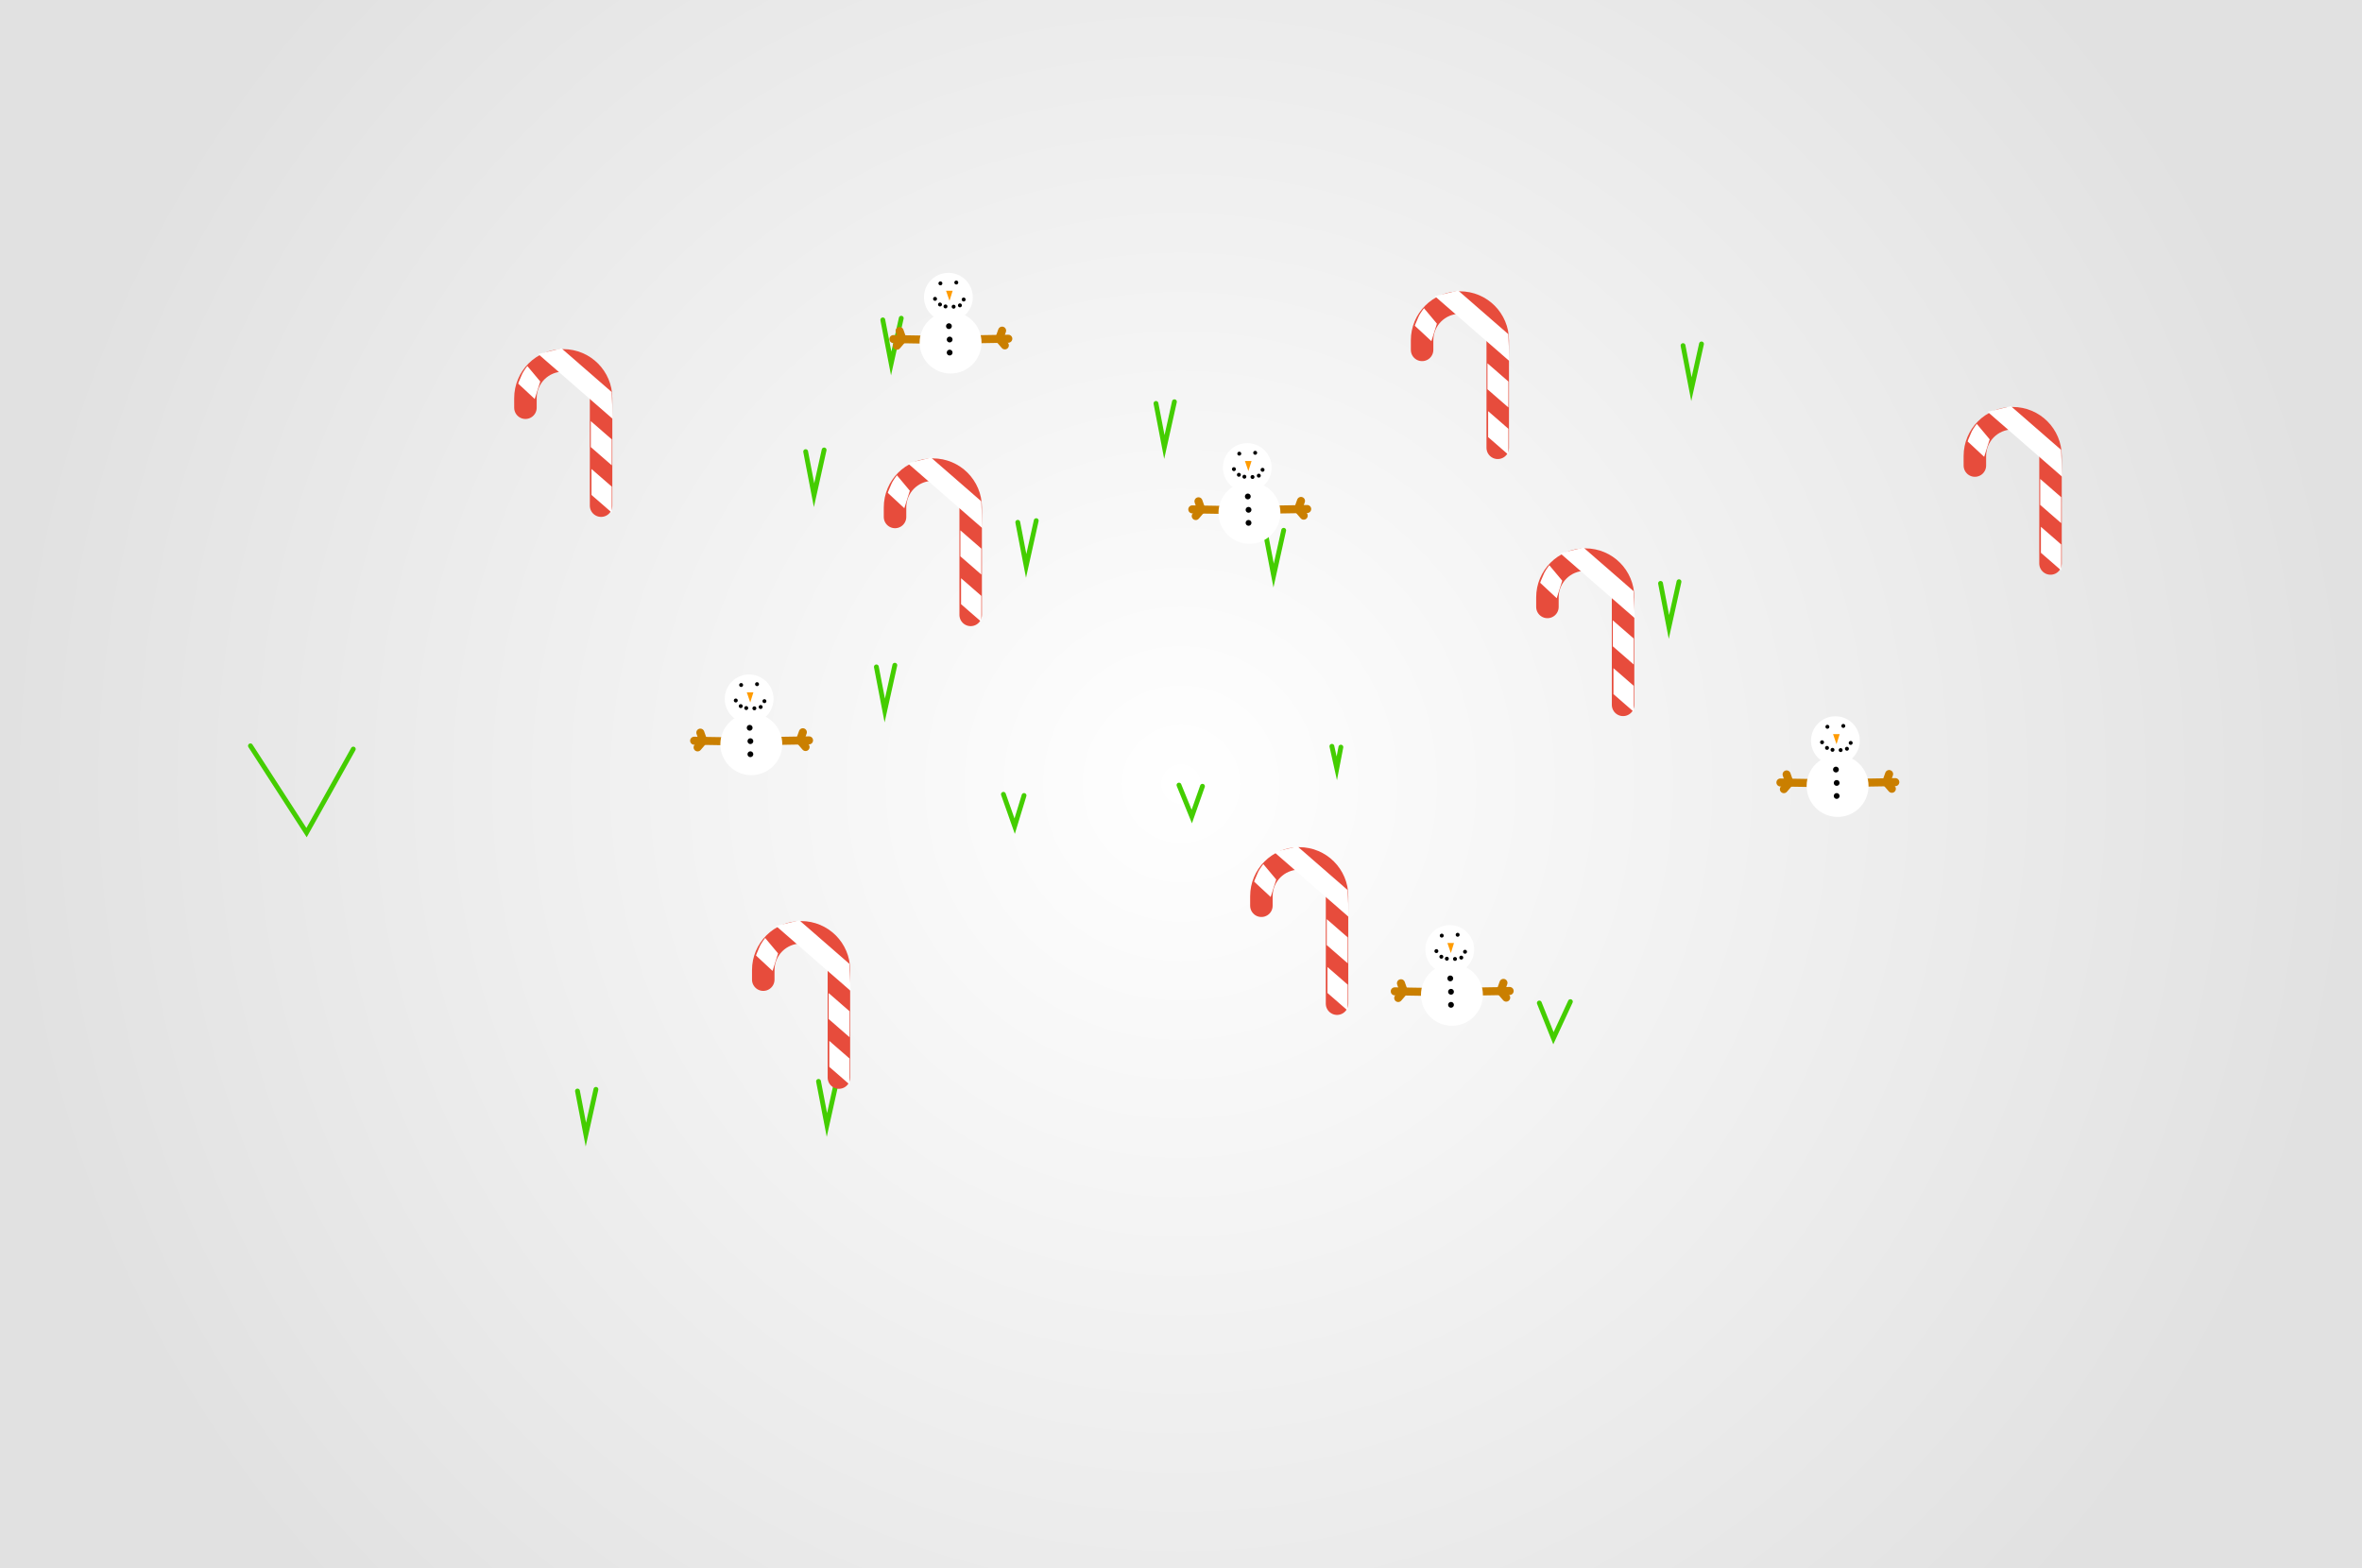 <svg version="1.1" xmlns="http://www.w3.org/2000/svg" xmlns:xlink="http://www.w3.org/1999/xlink" width="734.953" height="488" viewBox="0,0,734.953,488"><rect x="0" y="0" width="734.953" height="488" fill="#333333" stroke="none"/><defs><radialGradient cx="239" cy="195" r="367.477" gradientUnits="userSpaceOnUse" id="color-1"><stop offset="0" stop-color="#ffffff"/><stop offset="1" stop-color="#e1e1e1"/></radialGradient></defs><g transform="translate(128.477,49)"><g data-paper-data="{&quot;isPaintingLayer&quot;:true}" fill-rule="nonzero" stroke-linejoin="miter" stroke-miterlimit="10" stroke-dasharray="" stroke-dashoffset="0" style="mix-blend-mode: normal"><path d="M-128.477,439v-488h734.953v488z" fill="url(#color-1)" stroke="none" stroke-width="0" stroke-linecap="butt"/><path d="M190.161,198.58l-2.917,9.549l-3.5,-9.917" fill="none" stroke="#44cd00" stroke-width="1.5" stroke-linecap="round"/><path d="M288.747,183.526l-1.27,6.603l-1.524,-6.857" fill="none" stroke="#44cd00" stroke-width="1.5" stroke-linecap="round"/><path d="M127.953,91.038l-3.131,14.091l-2.609,-13.569" fill="none" stroke="#44cd00" stroke-width="1.5" stroke-linecap="round"/><path d="M360.161,262.74l-5.273,11.389l-4.394,-10.967" fill="none" stroke="#44cd00" stroke-width="1.5" stroke-linecap="round"/><path d="M245.679,195.705l-3.323,9.424l-3.987,-9.786" fill="none" stroke="#44cd00" stroke-width="1.5" stroke-linecap="round"/><path d="M-18.547,184.129l-14.545,26l-17.455,-27" fill="none" stroke="#44cd00" stroke-width="1.5" stroke-linecap="round"/><path d="M131.953,287.038l-3.131,14.091l-2.609,-13.569" fill="none" stroke="#44cd00" stroke-width="1.5" stroke-linecap="round"/><path d="M56.953,290.038l-3.131,14.091l-2.609,-13.569" fill="none" stroke="#44cd00" stroke-width="1.5" stroke-linecap="round"/><path d="M393.953,132.038l-3.131,14.091l-2.609,-13.569" fill="none" stroke="#44cd00" stroke-width="1.5" stroke-linecap="round"/><path d="M400.953,58.038l-3.131,14.091l-2.609,-13.569" fill="none" stroke="#44cd00" stroke-width="1.5" stroke-linecap="round"/><path d="M236.953,76.038l-3.131,14.091l-2.609,-13.569" fill="none" stroke="#44cd00" stroke-width="1.5" stroke-linecap="round"/><path d="M270.953,116.038l-3.131,14.091l-2.609,-13.569" fill="none" stroke="#44cd00" stroke-width="1.5" stroke-linecap="round"/><path d="M151.953,50.038l-3.131,14.091l-2.609,-13.569" fill="none" stroke="#44cd00" stroke-width="1.5" stroke-linecap="round"/><path d="M149.953,158.038l-3.131,14.091l-2.609,-13.569" fill="none" stroke="#44cd00" stroke-width="1.5" stroke-linecap="round"/><path d="M193.953,113.038l-3.131,14.091l-2.609,-13.569" fill="none" stroke="#44cd00" stroke-width="1.5" stroke-linecap="round"/><g stroke-linecap="round"><path d="M264.017,232.894v-2.964c0,-6.519 5.248,-11.768 11.768,-11.768v0c6.519,0 11.768,5.248 11.768,11.768v33.44" fill="none" stroke="#e74c3c" stroke-width="7"/><path d="M290.87,257.449v8.08l-6.305,-5.49v-8.08z" fill="#ffffff" stroke="none" stroke-width="20"/><path d="M268.627,224.734l-1.717,5.444l-5.153,-4.792c0,0 0.308,-0.942 0.698,-1.736c0.1,-0.203 0.478,-1.17 0.638,-1.464c0.572,-1.051 1.511,-2.265 1.511,-2.265z" fill="#ffffff" stroke="none" stroke-width="20"/><path d="M290.87,242.739v8.08l-6.515,-5.673v-8.08z" fill="#ffffff" stroke="none" stroke-width="20"/><path d="M290.856,228.017l0.345,8.381l-23.232,-20.23l7.273,-1.747z" fill="#ffffff" stroke="none" stroke-width="20"/></g><g stroke-linecap="round"><path d="M314.017,59.894v-2.964c0,-6.519 5.248,-11.768 11.768,-11.768v0c6.519,0 11.768,5.248 11.768,11.768v33.44" fill="none" stroke="#e74c3c" stroke-width="7"/><path d="M340.87,84.449v8.08l-6.305,-5.49v-8.08z" fill="#ffffff" stroke="none" stroke-width="20"/><path d="M318.627,51.734l-1.717,5.444l-5.153,-4.792c0,0 0.308,-0.942 0.698,-1.736c0.1,-0.203 0.478,-1.17 0.638,-1.464c0.572,-1.051 1.511,-2.265 1.511,-2.265z" fill="#ffffff" stroke="none" stroke-width="20"/><path d="M340.87,69.739v8.08l-6.515,-5.673v-8.08z" fill="#ffffff" stroke="none" stroke-width="20"/><path d="M340.856,55.017l0.345,8.381l-23.232,-20.23l7.273,-1.747z" fill="#ffffff" stroke="none" stroke-width="20"/></g><g stroke-linecap="round"><path d="M150.017,111.894v-2.964c0,-6.519 5.248,-11.768 11.768,-11.768v0c6.519,0 11.768,5.248 11.768,11.768v33.44" fill="none" stroke="#e74c3c" stroke-width="7"/><path d="M176.87,136.449v8.08l-6.305,-5.49v-8.08z" fill="#ffffff" stroke="none" stroke-width="20"/><path d="M154.627,103.734l-1.717,5.444l-5.153,-4.792c0,0 0.308,-0.942 0.698,-1.736c0.1,-0.203 0.478,-1.17 0.638,-1.464c0.572,-1.051 1.511,-2.265 1.511,-2.265z" fill="#ffffff" stroke="none" stroke-width="20"/><path d="M176.87,121.739v8.08l-6.515,-5.673v-8.08z" fill="#ffffff" stroke="none" stroke-width="20"/><path d="M176.856,107.017l0.345,8.381l-23.232,-20.23l7.273,-1.747z" fill="#ffffff" stroke="none" stroke-width="20"/></g><g stroke-linecap="round"><path d="M109.017,255.894v-2.964c0,-6.519 5.248,-11.768 11.768,-11.768v0c6.519,0 11.768,5.248 11.768,11.768v33.44" fill="none" stroke="#e74c3c" stroke-width="7"/><path d="M135.87,280.449v8.08l-6.305,-5.49v-8.08z" fill="#ffffff" stroke="none" stroke-width="20"/><path d="M113.627,247.734l-1.717,5.444l-5.153,-4.792c0,0 0.308,-0.942 0.698,-1.736c0.1,-0.203 0.478,-1.17 0.638,-1.464c0.572,-1.051 1.511,-2.265 1.511,-2.265z" fill="#ffffff" stroke="none" stroke-width="20"/><path d="M135.87,265.739v8.08l-6.515,-5.673v-8.08z" fill="#ffffff" stroke="none" stroke-width="20"/><path d="M135.856,251.017l0.345,8.381l-23.232,-20.23l7.273,-1.747z" fill="#ffffff" stroke="none" stroke-width="20"/></g><g stroke-linecap="round"><path d="M486.017,95.894v-2.964c0,-6.519 5.248,-11.768 11.768,-11.768v0c6.519,0 11.768,5.248 11.768,11.768v33.44" fill="none" stroke="#e74c3c" stroke-width="7"/><path d="M512.87,120.449v8.08l-6.305,-5.49v-8.08z" fill="#ffffff" stroke="none" stroke-width="20"/><path d="M490.627,87.734l-1.717,5.444l-5.153,-4.792c0,0 0.308,-0.942 0.698,-1.736c0.1,-0.203 0.478,-1.17 0.638,-1.464c0.572,-1.051 1.511,-2.265 1.511,-2.265z" fill="#ffffff" stroke="none" stroke-width="20"/><path d="M512.87,105.739v8.08l-6.515,-5.673v-8.08z" fill="#ffffff" stroke="none" stroke-width="20"/><path d="M512.856,91.017l0.345,8.381l-23.232,-20.23l7.273,-1.747z" fill="#ffffff" stroke="none" stroke-width="20"/></g><g stroke-linecap="round"><path d="M35.017,77.894v-2.964c0,-6.519 5.248,-11.768 11.768,-11.768v0c6.519,0 11.768,5.248 11.768,11.768v33.44" fill="none" stroke="#e74c3c" stroke-width="7"/><path d="M61.87,102.449v8.08l-6.305,-5.49v-8.08z" fill="#ffffff" stroke="none" stroke-width="20"/><path d="M39.627,69.734l-1.717,5.444l-5.153,-4.792c0,0 0.308,-0.942 0.698,-1.736c0.1,-0.203 0.478,-1.17 0.638,-1.464c0.572,-1.051 1.511,-2.265 1.511,-2.265z" fill="#ffffff" stroke="none" stroke-width="20"/><path d="M61.87,87.739v8.08l-6.515,-5.673v-8.08z" fill="#ffffff" stroke="none" stroke-width="20"/><path d="M61.856,73.017l0.345,8.381l-23.232,-20.23l7.273,-1.747z" fill="#ffffff" stroke="none" stroke-width="20"/></g><g stroke-linecap="round"><path d="M353.017,139.894v-2.964c0,-6.519 5.248,-11.768 11.768,-11.768v0c6.519,0 11.768,5.248 11.768,11.768v33.44" fill="none" stroke="#e74c3c" stroke-width="7"/><path d="M379.87,164.449v8.08l-6.305,-5.49v-8.08z" fill="#ffffff" stroke="none" stroke-width="20"/><path d="M357.627,131.734l-1.717,5.444l-5.153,-4.792c0,0 0.308,-0.942 0.698,-1.736c0.1,-0.203 0.478,-1.17 0.638,-1.464c0.572,-1.051 1.511,-2.265 1.511,-2.265z" fill="#ffffff" stroke="none" stroke-width="20"/><path d="M379.87,149.739v8.08l-6.515,-5.673v-8.08z" fill="#ffffff" stroke="none" stroke-width="20"/><path d="M379.856,135.017l0.345,8.381l-23.232,-20.23l7.273,-1.747z" fill="#ffffff" stroke="none" stroke-width="20"/></g><g><path d="M315.027,246.511c0,-4.193 3.399,-7.592 7.592,-7.592c4.193,0 7.592,3.399 7.592,7.592c0,4.193 -3.399,7.592 -7.592,7.592c-4.193,0 -7.592,-3.399 -7.592,-7.592z" fill="#ffffff" stroke="none" stroke-width="0" stroke-linecap="butt"/><path d="M317.852,247.013c0,-0.34 0.275,-0.615 0.615,-0.615c0.34,0 0.615,0.275 0.615,0.615c0,0.34 -0.275,0.615 -0.615,0.615c-0.34,0 -0.615,-0.275 -0.615,-0.615z" fill="#000000" stroke="none" stroke-width="0" stroke-linecap="butt"/><path d="M319.395,248.767c0,-0.34 0.275,-0.615 0.615,-0.615c0.34,0 0.615,0.275 0.615,0.615c0,0.34 -0.275,0.615 -0.615,0.615c-0.34,0 -0.615,-0.275 -0.615,-0.615z" fill="#000000" stroke="none" stroke-width="0" stroke-linecap="butt"/><path d="M321.106,249.371c0,-0.34 0.275,-0.615 0.615,-0.615c0.34,0 0.615,0.275 0.615,0.615c0,0.34 -0.275,0.615 -0.615,0.615c-0.34,0 -0.615,-0.275 -0.615,-0.615z" fill="#000000" stroke="none" stroke-width="0" stroke-linecap="butt"/><path d="M323.636,249.452c0,-0.34 0.275,-0.615 0.615,-0.615c0.34,0 0.615,0.275 0.615,0.615c0,0.34 -0.275,0.615 -0.615,0.615c-0.34,0 -0.615,-0.275 -0.615,-0.615z" fill="#000000" stroke="none" stroke-width="0" stroke-linecap="butt"/><path d="M326.761,247.218c0,-0.34 0.275,-0.615 0.615,-0.615c0.34,0 0.615,0.275 0.615,0.615c0,0.34 -0.275,0.615 -0.615,0.615c-0.34,0 -0.615,-0.275 -0.615,-0.615z" fill="#000000" stroke="none" stroke-width="0" stroke-linecap="butt"/><path d="M325.595,249.036c0,-0.34 0.275,-0.615 0.615,-0.615c0.34,0 0.615,0.275 0.615,0.615c0,0.34 -0.275,0.615 -0.615,0.615c-0.34,0 -0.615,-0.275 -0.615,-0.615z" fill="#000000" stroke="none" stroke-width="0" stroke-linecap="butt"/><path d="M321.892,244.485h2.059l-0.983,3.135z" fill="#ff9b00" stroke="none" stroke-width="0" stroke-linecap="butt"/><path d="M319.519,242.194c0,-0.34 0.275,-0.615 0.615,-0.615c0.34,0 0.615,0.275 0.615,0.615c0,0.34 -0.275,0.615 -0.615,0.615c-0.34,0 -0.615,-0.275 -0.615,-0.615z" fill="#000000" stroke="none" stroke-width="0" stroke-linecap="butt"/><path d="M324.467,241.93c0,-0.34 0.275,-0.615 0.615,-0.615c0.34,0 0.615,0.275 0.615,0.615c0,0.34 -0.275,0.615 -0.615,0.615c-0.34,0 -0.615,-0.275 -0.615,-0.615z" fill="#000000" stroke="none" stroke-width="0" stroke-linecap="butt"/><g fill="none" stroke="#ca7f00" stroke-width="2.5" stroke-linecap="round"><path d="M332.82,259.56l8.442,-0.138"/><path d="M340.185,261.493l-1.756,-2.04l0.906,-2.55"/></g><g data-paper-data="{&quot;index&quot;:null}" fill="none" stroke="#ca7f00" stroke-width="2.5" stroke-linecap="round"><path d="M305.512,259.535l8.442,0.138"/><path d="M307.438,257.017l0.906,2.55l-1.756,2.04"/></g><path d="M313.668,260.618c0,-5.319 4.312,-9.632 9.632,-9.632c5.319,0 9.632,4.312 9.632,9.632c0,5.319 -4.312,9.632 -9.632,9.632c-5.319,0 -9.632,-4.312 -9.632,-9.632z" fill="#ffffff" stroke="none" stroke-width="0" stroke-linecap="butt"/><path d="M322.109,263.735c0,-0.501 0.406,-0.906 0.906,-0.906c0.501,0 0.906,0.406 0.906,0.906c0,0.501 -0.406,0.906 -0.906,0.906c-0.501,0 -0.906,-0.406 -0.906,-0.906z" fill="#000000" stroke="none" stroke-width="0" stroke-linecap="butt"/><path d="M322.109,259.671c0,-0.501 0.406,-0.906 0.906,-0.906c0.501,0 0.906,0.406 0.906,0.906c0,0.501 -0.406,0.906 -0.906,0.906c-0.501,0 -0.906,-0.406 -0.906,-0.906z" fill="#000000" stroke="none" stroke-width="0" stroke-linecap="butt"/><path d="M321.883,255.511c0,-0.501 0.406,-0.906 0.906,-0.906c0.501,0 0.906,0.406 0.906,0.906c0,0.501 -0.406,0.906 -0.906,0.906c-0.501,0 -0.906,-0.406 -0.906,-0.906z" fill="#000000" stroke="none" stroke-width="0" stroke-linecap="butt"/></g><g><path d="M159.027,43.511c0,-4.193 3.399,-7.592 7.592,-7.592c4.193,0 7.592,3.399 7.592,7.592c0,4.193 -3.399,7.592 -7.592,7.592c-4.193,0 -7.592,-3.399 -7.592,-7.592z" fill="#ffffff" stroke="none" stroke-width="0" stroke-linecap="butt"/><path d="M161.852,44.013c0,-0.34 0.275,-0.615 0.615,-0.615c0.34,0 0.615,0.275 0.615,0.615c0,0.34 -0.275,0.615 -0.615,0.615c-0.34,0 -0.615,-0.275 -0.615,-0.615z" fill="#000000" stroke="none" stroke-width="0" stroke-linecap="butt"/><path d="M163.395,45.767c0,-0.34 0.275,-0.615 0.615,-0.615c0.34,0 0.615,0.275 0.615,0.615c0,0.34 -0.275,0.615 -0.615,0.615c-0.34,0 -0.615,-0.275 -0.615,-0.615z" fill="#000000" stroke="none" stroke-width="0" stroke-linecap="butt"/><path d="M165.106,46.371c0,-0.34 0.275,-0.615 0.615,-0.615c0.34,0 0.615,0.275 0.615,0.615c0,0.34 -0.275,0.615 -0.615,0.615c-0.34,0 -0.615,-0.275 -0.615,-0.615z" fill="#000000" stroke="none" stroke-width="0" stroke-linecap="butt"/><path d="M167.636,46.452c0,-0.34 0.275,-0.615 0.615,-0.615c0.34,0 0.615,0.275 0.615,0.615c0,0.34 -0.275,0.615 -0.615,0.615c-0.34,0 -0.615,-0.275 -0.615,-0.615z" fill="#000000" stroke="none" stroke-width="0" stroke-linecap="butt"/><path d="M170.761,44.218c0,-0.34 0.275,-0.615 0.615,-0.615c0.34,0 0.615,0.275 0.615,0.615c0,0.34 -0.275,0.615 -0.615,0.615c-0.34,0 -0.615,-0.275 -0.615,-0.615z" fill="#000000" stroke="none" stroke-width="0" stroke-linecap="butt"/><path d="M169.595,46.036c0,-0.34 0.275,-0.615 0.615,-0.615c0.34,0 0.615,0.275 0.615,0.615c0,0.34 -0.275,0.615 -0.615,0.615c-0.34,0 -0.615,-0.275 -0.615,-0.615z" fill="#000000" stroke="none" stroke-width="0" stroke-linecap="butt"/><path d="M165.892,41.485h2.059l-0.983,3.135z" fill="#ff9b00" stroke="none" stroke-width="0" stroke-linecap="butt"/><path d="M163.519,39.194c0,-0.34 0.275,-0.615 0.615,-0.615c0.34,0 0.615,0.275 0.615,0.615c0,0.34 -0.275,0.615 -0.615,0.615c-0.34,0 -0.615,-0.275 -0.615,-0.615z" fill="#000000" stroke="none" stroke-width="0" stroke-linecap="butt"/><path d="M168.467,38.93c0,-0.34 0.275,-0.615 0.615,-0.615c0.34,0 0.615,0.275 0.615,0.615c0,0.34 -0.275,0.615 -0.615,0.615c-0.34,0 -0.615,-0.275 -0.615,-0.615z" fill="#000000" stroke="none" stroke-width="0" stroke-linecap="butt"/><g fill="none" stroke="#ca7f00" stroke-width="2.5" stroke-linecap="round"><path d="M176.82,56.56l8.442,-0.138"/><path d="M184.185,58.493l-1.756,-2.04l0.906,-2.55"/></g><g data-paper-data="{&quot;index&quot;:null}" fill="none" stroke="#ca7f00" stroke-width="2.5" stroke-linecap="round"><path d="M149.512,56.535l8.442,0.138"/><path d="M151.438,54.017l0.906,2.55l-1.756,2.04"/></g><path d="M157.668,57.618c0,-5.319 4.312,-9.632 9.632,-9.632c5.319,0 9.632,4.312 9.632,9.632c0,5.319 -4.312,9.632 -9.632,9.632c-5.319,0 -9.632,-4.312 -9.632,-9.632z" fill="#ffffff" stroke="none" stroke-width="0" stroke-linecap="butt"/><path d="M166.109,60.735c0,-0.501 0.406,-0.906 0.906,-0.906c0.501,0 0.906,0.406 0.906,0.906c0,0.501 -0.406,0.906 -0.906,0.906c-0.501,0 -0.906,-0.406 -0.906,-0.906z" fill="#000000" stroke="none" stroke-width="0" stroke-linecap="butt"/><path d="M166.109,56.671c0,-0.501 0.406,-0.906 0.906,-0.906c0.501,0 0.906,0.406 0.906,0.906c0,0.501 -0.406,0.906 -0.906,0.906c-0.501,0 -0.906,-0.406 -0.906,-0.906z" fill="#000000" stroke="none" stroke-width="0" stroke-linecap="butt"/><path d="M165.883,52.511c0,-0.501 0.406,-0.906 0.906,-0.906c0.501,0 0.906,0.406 0.906,0.906c0,0.501 -0.406,0.906 -0.906,0.906c-0.501,0 -0.906,-0.406 -0.906,-0.906z" fill="#000000" stroke="none" stroke-width="0" stroke-linecap="butt"/></g><g><path d="M252.027,96.511c0,-4.193 3.399,-7.592 7.592,-7.592c4.193,0 7.592,3.399 7.592,7.592c0,4.193 -3.399,7.592 -7.592,7.592c-4.193,0 -7.592,-3.399 -7.592,-7.592z" fill="#ffffff" stroke="none" stroke-width="0" stroke-linecap="butt"/><path d="M254.852,97.013c0,-0.34 0.275,-0.615 0.615,-0.615c0.34,0 0.615,0.275 0.615,0.615c0,0.34 -0.275,0.615 -0.615,0.615c-0.34,0 -0.615,-0.275 -0.615,-0.615z" fill="#000000" stroke="none" stroke-width="0" stroke-linecap="butt"/><path d="M256.395,98.767c0,-0.34 0.275,-0.615 0.615,-0.615c0.34,0 0.615,0.275 0.615,0.615c0,0.34 -0.275,0.615 -0.615,0.615c-0.34,0 -0.615,-0.275 -0.615,-0.615z" fill="#000000" stroke="none" stroke-width="0" stroke-linecap="butt"/><path d="M258.106,99.371c0,-0.34 0.275,-0.615 0.615,-0.615c0.34,0 0.615,0.275 0.615,0.615c0,0.34 -0.275,0.615 -0.615,0.615c-0.34,0 -0.615,-0.275 -0.615,-0.615z" fill="#000000" stroke="none" stroke-width="0" stroke-linecap="butt"/><path d="M260.636,99.452c0,-0.34 0.275,-0.615 0.615,-0.615c0.34,0 0.615,0.275 0.615,0.615c0,0.34 -0.275,0.615 -0.615,0.615c-0.34,0 -0.615,-0.275 -0.615,-0.615z" fill="#000000" stroke="none" stroke-width="0" stroke-linecap="butt"/><path d="M263.761,97.218c0,-0.34 0.275,-0.615 0.615,-0.615c0.34,0 0.615,0.275 0.615,0.615c0,0.34 -0.275,0.615 -0.615,0.615c-0.34,0 -0.615,-0.275 -0.615,-0.615z" fill="#000000" stroke="none" stroke-width="0" stroke-linecap="butt"/><path d="M262.595,99.036c0,-0.34 0.275,-0.615 0.615,-0.615c0.34,0 0.615,0.275 0.615,0.615c0,0.34 -0.275,0.615 -0.615,0.615c-0.34,0 -0.615,-0.275 -0.615,-0.615z" fill="#000000" stroke="none" stroke-width="0" stroke-linecap="butt"/><path d="M258.892,94.485h2.059l-0.983,3.135z" fill="#ff9b00" stroke="none" stroke-width="0" stroke-linecap="butt"/><path d="M256.519,92.194c0,-0.34 0.275,-0.615 0.615,-0.615c0.34,0 0.615,0.275 0.615,0.615c0,0.34 -0.275,0.615 -0.615,0.615c-0.34,0 -0.615,-0.275 -0.615,-0.615z" fill="#000000" stroke="none" stroke-width="0" stroke-linecap="butt"/><path d="M261.467,91.93c0,-0.34 0.275,-0.615 0.615,-0.615c0.34,0 0.615,0.275 0.615,0.615c0,0.34 -0.275,0.615 -0.615,0.615c-0.34,0 -0.615,-0.275 -0.615,-0.615z" fill="#000000" stroke="none" stroke-width="0" stroke-linecap="butt"/><g fill="none" stroke="#ca7f00" stroke-width="2.5" stroke-linecap="round"><path d="M269.82,109.56l8.442,-0.138"/><path d="M277.185,111.493l-1.756,-2.04l0.906,-2.55"/></g><g data-paper-data="{&quot;index&quot;:null}" fill="none" stroke="#ca7f00" stroke-width="2.5" stroke-linecap="round"><path d="M250.954,109.674l-8.442,-0.138"/><path d="M244.438,107.017l0.906,2.55l-1.756,2.04"/></g><path d="M250.668,110.618c0,-5.319 4.312,-9.632 9.632,-9.632c5.319,0 9.632,4.312 9.632,9.632c0,5.319 -4.312,9.632 -9.632,9.632c-5.319,0 -9.632,-4.312 -9.632,-9.632z" fill="#ffffff" stroke="none" stroke-width="0" stroke-linecap="butt"/><path d="M259.109,113.735c0,-0.501 0.406,-0.906 0.906,-0.906c0.501,0 0.906,0.406 0.906,0.906c0,0.501 -0.406,0.906 -0.906,0.906c-0.501,0 -0.906,-0.406 -0.906,-0.906z" fill="#000000" stroke="none" stroke-width="0" stroke-linecap="butt"/><path d="M259.109,109.671c0,-0.501 0.406,-0.906 0.906,-0.906c0.501,0 0.906,0.406 0.906,0.906c0,0.501 -0.406,0.906 -0.906,0.906c-0.501,0 -0.906,-0.406 -0.906,-0.906z" fill="#000000" stroke="none" stroke-width="0" stroke-linecap="butt"/><path d="M258.883,105.511c0,-0.501 0.406,-0.906 0.906,-0.906c0.501,0 0.906,0.406 0.906,0.906c0,0.501 -0.406,0.906 -0.906,0.906c-0.501,0 -0.906,-0.406 -0.906,-0.906z" fill="#000000" stroke="none" stroke-width="0" stroke-linecap="butt"/></g><g><path d="M97.027,168.511c0,-4.193 3.399,-7.592 7.592,-7.592c4.193,0 7.592,3.399 7.592,7.592c0,4.193 -3.399,7.592 -7.592,7.592c-4.193,0 -7.592,-3.399 -7.592,-7.592z" fill="#ffffff" stroke="none" stroke-width="0" stroke-linecap="butt"/><path d="M99.852,169.013c0,-0.34 0.275,-0.615 0.615,-0.615c0.34,0 0.615,0.275 0.615,0.615c0,0.34 -0.275,0.615 -0.615,0.615c-0.34,0 -0.615,-0.275 -0.615,-0.615z" fill="#000000" stroke="none" stroke-width="0" stroke-linecap="butt"/><path d="M101.395,170.767c0,-0.34 0.275,-0.615 0.615,-0.615c0.34,0 0.615,0.275 0.615,0.615c0,0.34 -0.275,0.615 -0.615,0.615c-0.34,0 -0.615,-0.275 -0.615,-0.615z" fill="#000000" stroke="none" stroke-width="0" stroke-linecap="butt"/><path d="M103.106,171.371c0,-0.34 0.275,-0.615 0.615,-0.615c0.34,0 0.615,0.275 0.615,0.615c0,0.34 -0.275,0.615 -0.615,0.615c-0.34,0 -0.615,-0.275 -0.615,-0.615z" fill="#000000" stroke="none" stroke-width="0" stroke-linecap="butt"/><path d="M105.636,171.452c0,-0.34 0.275,-0.615 0.615,-0.615c0.34,0 0.615,0.275 0.615,0.615c0,0.34 -0.275,0.615 -0.615,0.615c-0.34,0 -0.615,-0.275 -0.615,-0.615z" fill="#000000" stroke="none" stroke-width="0" stroke-linecap="butt"/><path d="M108.761,169.218c0,-0.34 0.275,-0.615 0.615,-0.615c0.34,0 0.615,0.275 0.615,0.615c0,0.34 -0.275,0.615 -0.615,0.615c-0.34,0 -0.615,-0.275 -0.615,-0.615z" fill="#000000" stroke="none" stroke-width="0" stroke-linecap="butt"/><path d="M107.595,171.036c0,-0.34 0.275,-0.615 0.615,-0.615c0.34,0 0.615,0.275 0.615,0.615c0,0.34 -0.275,0.615 -0.615,0.615c-0.34,0 -0.615,-0.275 -0.615,-0.615z" fill="#000000" stroke="none" stroke-width="0" stroke-linecap="butt"/><path d="M103.892,166.485h2.059l-0.983,3.135z" fill="#ff9b00" stroke="none" stroke-width="0" stroke-linecap="butt"/><path d="M101.519,164.194c0,-0.34 0.275,-0.615 0.615,-0.615c0.34,0 0.615,0.275 0.615,0.615c0,0.34 -0.275,0.615 -0.615,0.615c-0.34,0 -0.615,-0.275 -0.615,-0.615z" fill="#000000" stroke="none" stroke-width="0" stroke-linecap="butt"/><path d="M106.467,163.93c0,-0.34 0.275,-0.615 0.615,-0.615c0.34,0 0.615,0.275 0.615,0.615c0,0.34 -0.275,0.615 -0.615,0.615c-0.34,0 -0.615,-0.275 -0.615,-0.615z" fill="#000000" stroke="none" stroke-width="0" stroke-linecap="butt"/><g fill="none" stroke="#ca7f00" stroke-width="2.5" stroke-linecap="round"><path d="M114.82,181.56l8.442,-0.138"/><path d="M122.185,183.493l-1.756,-2.04l0.906,-2.55"/></g><g data-paper-data="{&quot;index&quot;:null}" fill="none" stroke="#ca7f00" stroke-width="2.5" stroke-linecap="round"><path d="M87.512,181.535l8.442,0.138"/><path d="M89.438,179.017l0.906,2.55l-1.756,2.04"/></g><path d="M95.668,182.618c0,-5.319 4.312,-9.632 9.632,-9.632c5.319,0 9.632,4.312 9.632,9.632c0,5.319 -4.312,9.632 -9.632,9.632c-5.319,0 -9.632,-4.312 -9.632,-9.632z" fill="#ffffff" stroke="none" stroke-width="0" stroke-linecap="butt"/><path d="M104.109,185.735c0,-0.501 0.406,-0.906 0.906,-0.906c0.501,0 0.906,0.406 0.906,0.906c0,0.501 -0.406,0.906 -0.906,0.906c-0.501,0 -0.906,-0.406 -0.906,-0.906z" fill="#000000" stroke="none" stroke-width="0" stroke-linecap="butt"/><path d="M104.109,181.672c0,-0.501 0.406,-0.906 0.906,-0.906c0.501,0 0.906,0.406 0.906,0.906c0,0.501 -0.406,0.906 -0.906,0.906c-0.501,0 -0.906,-0.406 -0.906,-0.906z" fill="#000000" stroke="none" stroke-width="0" stroke-linecap="butt"/><path d="M103.883,177.511c0,-0.501 0.406,-0.906 0.906,-0.906c0.501,0 0.906,0.406 0.906,0.906c0,0.501 -0.406,0.906 -0.906,0.906c-0.501,0 -0.906,-0.406 -0.906,-0.906z" fill="#000000" stroke="none" stroke-width="0" stroke-linecap="butt"/></g><g><path d="M435.027,181.511c0,-4.193 3.399,-7.592 7.592,-7.592c4.193,0 7.592,3.399 7.592,7.592c0,4.193 -3.399,7.592 -7.592,7.592c-4.193,0 -7.592,-3.399 -7.592,-7.592z" fill="#ffffff" stroke="none" stroke-width="0" stroke-linecap="butt"/><path d="M437.852,182.013c0,-0.34 0.275,-0.615 0.615,-0.615c0.34,0 0.615,0.275 0.615,0.615c0,0.34 -0.275,0.615 -0.615,0.615c-0.34,0 -0.615,-0.275 -0.615,-0.615z" fill="#000000" stroke="none" stroke-width="0" stroke-linecap="butt"/><path d="M439.395,183.767c0,-0.34 0.275,-0.615 0.615,-0.615c0.34,0 0.615,0.275 0.615,0.615c0,0.34 -0.275,0.615 -0.615,0.615c-0.34,0 -0.615,-0.275 -0.615,-0.615z" fill="#000000" stroke="none" stroke-width="0" stroke-linecap="butt"/><path d="M441.106,184.371c0,-0.34 0.275,-0.615 0.615,-0.615c0.34,0 0.615,0.275 0.615,0.615c0,0.34 -0.275,0.615 -0.615,0.615c-0.34,0 -0.615,-0.275 -0.615,-0.615z" fill="#000000" stroke="none" stroke-width="0" stroke-linecap="butt"/><path d="M443.636,184.452c0,-0.34 0.275,-0.615 0.615,-0.615c0.34,0 0.615,0.275 0.615,0.615c0,0.34 -0.275,0.615 -0.615,0.615c-0.34,0 -0.615,-0.275 -0.615,-0.615z" fill="#000000" stroke="none" stroke-width="0" stroke-linecap="butt"/><path d="M446.761,182.218c0,-0.34 0.275,-0.615 0.615,-0.615c0.34,0 0.615,0.275 0.615,0.615c0,0.34 -0.275,0.615 -0.615,0.615c-0.34,0 -0.615,-0.275 -0.615,-0.615z" fill="#000000" stroke="none" stroke-width="0" stroke-linecap="butt"/><path d="M445.595,184.036c0,-0.34 0.275,-0.615 0.615,-0.615c0.34,0 0.615,0.275 0.615,0.615c0,0.34 -0.275,0.615 -0.615,0.615c-0.34,0 -0.615,-0.275 -0.615,-0.615z" fill="#000000" stroke="none" stroke-width="0" stroke-linecap="butt"/><path d="M441.892,179.485h2.059l-0.983,3.135z" fill="#ff9b00" stroke="none" stroke-width="0" stroke-linecap="butt"/><path d="M439.519,177.194c0,-0.34 0.275,-0.615 0.615,-0.615c0.34,0 0.615,0.275 0.615,0.615c0,0.34 -0.275,0.615 -0.615,0.615c-0.34,0 -0.615,-0.275 -0.615,-0.615z" fill="#000000" stroke="none" stroke-width="0" stroke-linecap="butt"/><path d="M444.467,176.93c0,-0.34 0.275,-0.615 0.615,-0.615c0.34,0 0.615,0.275 0.615,0.615c0,0.34 -0.275,0.615 -0.615,0.615c-0.34,0 -0.615,-0.275 -0.615,-0.615z" fill="#000000" stroke="none" stroke-width="0" stroke-linecap="butt"/><g fill="none" stroke="#ca7f00" stroke-width="2.5" stroke-linecap="round"><path d="M461.262,194.422l-8.442,0.138"/><path d="M460.185,196.493l-1.756,-2.04l0.906,-2.55"/></g><g data-paper-data="{&quot;index&quot;:null}" fill="none" stroke="#ca7f00" stroke-width="2.5" stroke-linecap="round"><path d="M433.954,194.674l-8.442,-0.138"/><path d="M427.438,192.017l0.906,2.55l-1.756,2.04"/></g><path d="M433.668,195.618c0,-5.319 4.312,-9.632 9.632,-9.632c5.319,0 9.632,4.312 9.632,9.632c0,5.319 -4.312,9.632 -9.632,9.632c-5.319,0 -9.632,-4.312 -9.632,-9.632z" fill="#ffffff" stroke="none" stroke-width="0" stroke-linecap="butt"/><path d="M442.109,198.735c0,-0.501 0.406,-0.906 0.906,-0.906c0.501,0 0.906,0.406 0.906,0.906c0,0.501 -0.406,0.906 -0.906,0.906c-0.501,0 -0.906,-0.406 -0.906,-0.906z" fill="#000000" stroke="none" stroke-width="0" stroke-linecap="butt"/><path d="M442.109,194.672c0,-0.501 0.406,-0.906 0.906,-0.906c0.501,0 0.906,0.406 0.906,0.906c0,0.501 -0.406,0.906 -0.906,0.906c-0.501,0 -0.906,-0.406 -0.906,-0.906z" fill="#000000" stroke="none" stroke-width="0" stroke-linecap="butt"/><path d="M441.883,190.511c0,-0.501 0.406,-0.906 0.906,-0.906c0.501,0 0.906,0.406 0.906,0.906c0,0.501 -0.406,0.906 -0.906,0.906c-0.501,0 -0.906,-0.406 -0.906,-0.906z" fill="#000000" stroke="none" stroke-width="0" stroke-linecap="butt"/></g></g></g></svg>